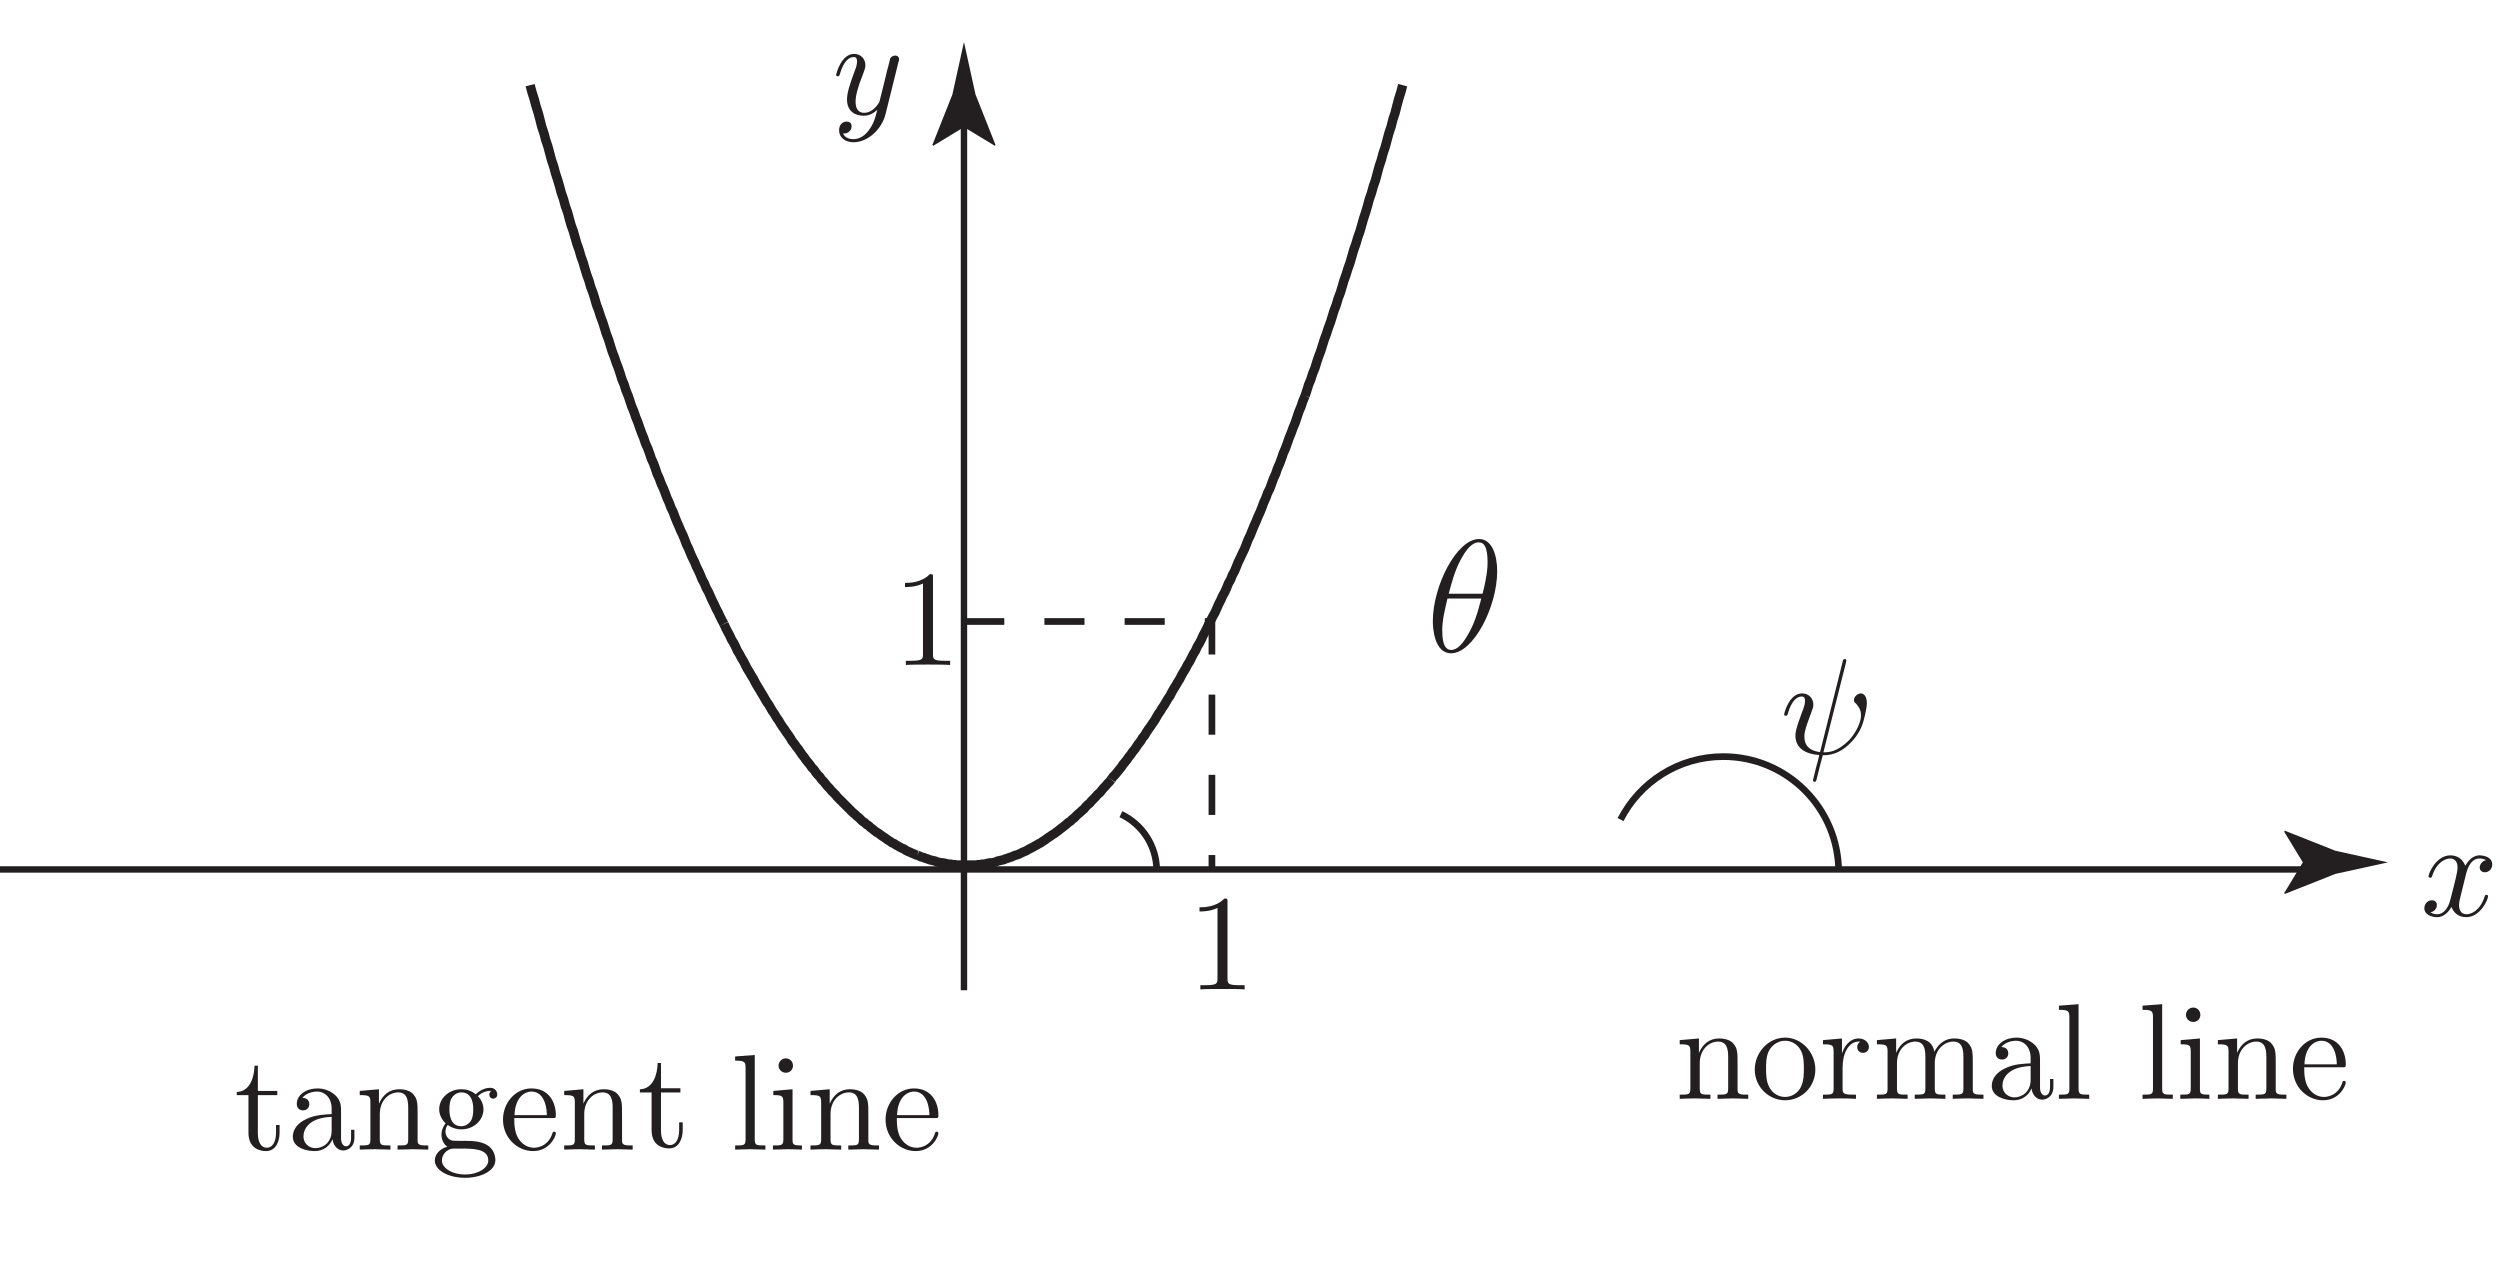 <?xml version="1.0" encoding="UTF-8"?>
<svg xmlns="http://www.w3.org/2000/svg" xmlns:xlink="http://www.w3.org/1999/xlink" width="187pt" height="96pt" viewBox="0 0 187 96" version="1.1">
<defs>
<g>
<symbol overflow="visible" id="glyph0-0">
<path style="stroke:none;" d=""/>
</symbol>
<symbol overflow="visible" id="glyph0-1">
<path style="stroke:none;" d="M 3.406 -3.078 C 3.469 -3.344 3.703 -4.281 4.422 -4.281 C 4.469 -4.281 4.719 -4.281 4.922 -4.156 C 4.641 -4.109 4.438 -3.844 4.438 -3.609 C 4.438 -3.438 4.547 -3.25 4.828 -3.25 C 5.047 -3.25 5.375 -3.422 5.375 -3.844 C 5.375 -4.359 4.781 -4.516 4.422 -4.516 C 3.844 -4.516 3.484 -3.969 3.359 -3.734 C 3.109 -4.406 2.547 -4.516 2.25 -4.516 C 1.188 -4.516 0.609 -3.188 0.609 -2.938 C 0.609 -2.844 0.719 -2.844 0.734 -2.844 C 0.812 -2.844 0.844 -2.859 0.875 -2.953 C 1.219 -4.031 1.891 -4.281 2.234 -4.281 C 2.422 -4.281 2.781 -4.188 2.781 -3.609 C 2.781 -3.281 2.609 -2.609 2.234 -1.172 C 2.078 -0.547 1.719 -0.109 1.266 -0.109 C 1.203 -0.109 0.969 -0.109 0.75 -0.25 C 1.016 -0.297 1.234 -0.516 1.234 -0.797 C 1.234 -1.078 1.016 -1.156 0.859 -1.156 C 0.547 -1.156 0.297 -0.891 0.297 -0.562 C 0.297 -0.094 0.812 0.109 1.25 0.109 C 1.922 0.109 2.297 -0.609 2.328 -0.656 C 2.453 -0.281 2.812 0.109 3.422 0.109 C 4.484 0.109 5.062 -1.203 5.062 -1.453 C 5.062 -1.562 4.969 -1.562 4.938 -1.562 C 4.844 -1.562 4.828 -1.516 4.812 -1.453 C 4.469 -0.359 3.781 -0.109 3.453 -0.109 C 3.047 -0.109 2.891 -0.438 2.891 -0.781 C 2.891 -1.016 2.953 -1.234 3.062 -1.688 Z M 3.406 -3.078 "/>
</symbol>
<symbol overflow="visible" id="glyph0-2">
<path style="stroke:none;" d="M 4.953 -3.891 C 5 -4.031 5 -4.047 5 -4.125 C 5 -4.312 4.859 -4.391 4.703 -4.391 C 4.609 -4.391 4.438 -4.344 4.344 -4.188 C 4.328 -4.125 4.25 -3.812 4.203 -3.625 C 4.125 -3.359 4.062 -3.094 4 -2.812 L 3.547 -0.984 C 3.5 -0.828 3.062 -0.109 2.391 -0.109 C 1.859 -0.109 1.75 -0.562 1.75 -0.938 C 1.75 -1.406 1.922 -2.047 2.281 -2.938 C 2.438 -3.359 2.484 -3.469 2.484 -3.672 C 2.484 -4.125 2.156 -4.516 1.641 -4.516 C 0.672 -4.516 0.297 -3.031 0.297 -2.938 C 0.297 -2.844 0.391 -2.844 0.422 -2.844 C 0.516 -2.844 0.531 -2.859 0.578 -3.016 C 0.859 -3.984 1.266 -4.281 1.609 -4.281 C 1.688 -4.281 1.859 -4.281 1.859 -3.953 C 1.859 -3.703 1.766 -3.438 1.688 -3.25 C 1.281 -2.156 1.109 -1.578 1.109 -1.109 C 1.109 -0.188 1.75 0.109 2.344 0.109 C 2.75 0.109 3.094 -0.062 3.375 -0.344 C 3.25 0.188 3.125 0.688 2.719 1.219 C 2.453 1.578 2.062 1.859 1.594 1.859 C 1.453 1.859 0.984 1.844 0.812 1.438 C 0.984 1.438 1.109 1.438 1.25 1.312 C 1.359 1.219 1.453 1.094 1.453 0.891 C 1.453 0.578 1.188 0.547 1.078 0.547 C 0.844 0.547 0.516 0.703 0.516 1.203 C 0.516 1.719 0.953 2.094 1.594 2.094 C 2.641 2.094 3.688 1.156 3.984 0.016 Z M 4.953 -3.891 "/>
</symbol>
<symbol overflow="visible" id="glyph0-3">
<path style="stroke:none;" d="M 4.922 -6.812 C 4.922 -6.859 4.953 -6.922 4.953 -6.969 C 4.953 -7.078 4.875 -7.078 4.828 -7.078 C 4.719 -7.078 4.719 -7.062 4.672 -6.875 L 2.984 -0.125 C 2.203 -0.219 1.812 -0.609 1.812 -1.281 C 1.812 -1.484 1.812 -1.75 2.359 -3.172 C 2.406 -3.297 2.484 -3.469 2.484 -3.672 C 2.484 -4.125 2.156 -4.516 1.641 -4.516 C 0.672 -4.516 0.297 -3.031 0.297 -2.938 C 0.297 -2.844 0.391 -2.844 0.422 -2.844 C 0.516 -2.844 0.531 -2.859 0.578 -3.016 C 0.859 -3.984 1.266 -4.281 1.609 -4.281 C 1.688 -4.281 1.859 -4.281 1.859 -3.953 C 1.859 -3.688 1.766 -3.438 1.625 -3.078 C 1.141 -1.797 1.141 -1.531 1.141 -1.359 C 1.141 -0.391 1.938 0.031 2.922 0.094 C 2.844 0.453 2.844 0.484 2.688 1.016 C 2.656 1.125 2.453 1.953 2.453 1.984 C 2.453 2 2.453 2.094 2.578 2.094 C 2.609 2.094 2.656 2.094 2.672 2.047 C 2.703 2.031 2.766 1.781 2.797 1.625 C 2.922 1.125 3.047 0.625 3.188 0.109 C 3.562 0.109 4.453 0.109 5.422 -0.984 C 5.844 -1.453 6.047 -1.891 6.156 -2.203 C 6.25 -2.453 6.484 -3.344 6.484 -3.797 C 6.484 -4.359 6.203 -4.516 6.031 -4.516 C 5.781 -4.516 5.516 -4.25 5.516 -4.016 C 5.516 -3.891 5.578 -3.828 5.672 -3.75 C 5.781 -3.625 6.047 -3.359 6.047 -2.875 C 6.047 -2.219 5.516 -1.391 5.156 -1.016 C 4.25 -0.109 3.609 -0.109 3.234 -0.109 Z M 4.922 -6.812 "/>
</symbol>
<symbol overflow="visible" id="glyph1-0">
<path style="stroke:none;" d=""/>
</symbol>
<symbol overflow="visible" id="glyph1-1">
<path style="stroke:none;" d="M 1.766 -4.078 L 3.219 -4.078 L 3.219 -4.391 L 1.766 -4.391 L 1.766 -6.281 L 1.516 -6.281 C 1.5 -5.438 1.188 -4.344 0.188 -4.312 L 0.188 -4.078 L 1.062 -4.078 L 1.062 -1.266 C 1.062 -0.016 2.016 0.109 2.375 0.109 C 3.109 0.109 3.391 -0.609 3.391 -1.266 L 3.391 -1.844 L 3.125 -1.844 L 3.125 -1.281 C 3.125 -0.531 2.828 -0.141 2.453 -0.141 C 1.766 -0.141 1.766 -1.078 1.766 -1.25 Z M 1.766 -4.078 "/>
</symbol>
<symbol overflow="visible" id="glyph1-2">
<path style="stroke:none;" d="M 3.391 -0.781 C 3.438 -0.375 3.719 0.062 4.188 0.062 C 4.406 0.062 5.031 -0.078 5.031 -0.906 L 5.031 -1.484 L 4.781 -1.484 L 4.781 -0.906 C 4.781 -0.312 4.516 -0.25 4.406 -0.25 C 4.078 -0.25 4.031 -0.719 4.031 -0.766 L 4.031 -2.812 C 4.031 -3.234 4.031 -3.625 3.656 -4.016 C 3.266 -4.406 2.75 -4.578 2.266 -4.578 C 1.422 -4.578 0.719 -4.094 0.719 -3.422 C 0.719 -3.109 0.922 -2.938 1.188 -2.938 C 1.484 -2.938 1.656 -3.141 1.656 -3.406 C 1.656 -3.531 1.609 -3.859 1.141 -3.875 C 1.422 -4.234 1.922 -4.344 2.25 -4.344 C 2.75 -4.344 3.328 -3.953 3.328 -3.047 L 3.328 -2.656 C 2.812 -2.625 2.094 -2.609 1.453 -2.297 C 0.688 -1.953 0.422 -1.422 0.422 -0.969 C 0.422 -0.141 1.422 0.109 2.062 0.109 C 2.734 0.109 3.203 -0.297 3.391 -0.781 Z M 3.328 -2.453 L 3.328 -1.422 C 3.328 -0.453 2.594 -0.109 2.125 -0.109 C 1.625 -0.109 1.219 -0.469 1.219 -0.984 C 1.219 -1.547 1.641 -2.391 3.328 -2.453 Z M 3.328 -2.453 "/>
</symbol>
<symbol overflow="visible" id="glyph1-3">
<path style="stroke:none;" d="M 1.125 -3.516 L 1.125 -0.781 C 1.125 -0.312 1.016 -0.312 0.328 -0.312 L 0.328 0 C 0.688 -0.016 1.203 -0.031 1.484 -0.031 C 1.75 -0.031 2.281 -0.016 2.625 0 L 2.625 -0.312 C 1.938 -0.312 1.828 -0.312 1.828 -0.781 L 1.828 -2.656 C 1.828 -3.719 2.547 -4.281 3.203 -4.281 C 3.844 -4.281 3.953 -3.734 3.953 -3.156 L 3.953 -0.781 C 3.953 -0.312 3.844 -0.312 3.156 -0.312 L 3.156 0 C 3.516 -0.016 4.047 -0.031 4.312 -0.031 C 4.578 -0.031 5.109 -0.016 5.453 0 L 5.453 -0.312 C 4.922 -0.312 4.672 -0.312 4.656 -0.625 L 4.656 -2.578 C 4.656 -3.453 4.656 -3.766 4.344 -4.125 C 4.203 -4.312 3.859 -4.516 3.281 -4.516 C 2.531 -4.516 2.047 -4.078 1.766 -3.438 L 1.766 -4.516 L 0.328 -4.391 L 0.328 -4.078 C 1.047 -4.078 1.125 -4.016 1.125 -3.516 Z M 1.125 -3.516 "/>
</symbol>
<symbol overflow="visible" id="glyph1-4">
<path style="stroke:none;" d="M 2.266 -1.75 C 1.375 -1.75 1.375 -2.781 1.375 -3.016 C 1.375 -3.281 1.391 -3.609 1.547 -3.859 C 1.625 -3.984 1.859 -4.281 2.266 -4.281 C 3.156 -4.281 3.156 -3.25 3.156 -3.016 C 3.156 -2.75 3.141 -2.422 2.984 -2.156 C 2.906 -2.047 2.672 -1.75 2.266 -1.75 Z M 1.25 -1.844 C 1.656 -1.547 2.078 -1.516 2.266 -1.516 C 3.219 -1.516 3.922 -2.219 3.922 -3.016 C 3.922 -3.391 3.75 -3.766 3.5 -4 C 3.859 -4.344 4.234 -4.391 4.422 -4.391 C 4.438 -4.391 4.484 -4.391 4.516 -4.391 C 4.406 -4.344 4.359 -4.234 4.359 -4.109 C 4.359 -3.938 4.484 -3.812 4.656 -3.812 C 4.75 -3.812 4.953 -3.891 4.953 -4.125 C 4.953 -4.297 4.828 -4.625 4.422 -4.625 C 4.219 -4.625 3.781 -4.562 3.344 -4.141 C 2.922 -4.484 2.484 -4.516 2.266 -4.516 C 1.312 -4.516 0.609 -3.812 0.609 -3.016 C 0.609 -2.578 0.844 -2.188 1.094 -1.969 C 0.953 -1.812 0.781 -1.484 0.781 -1.125 C 0.781 -0.812 0.906 -0.422 1.219 -0.219 C 0.609 -0.047 0.281 0.391 0.281 0.812 C 0.281 1.547 1.297 2.109 2.547 2.109 C 3.75 2.109 4.812 1.578 4.812 0.781 C 4.812 0.422 4.656 -0.094 4.141 -0.375 C 3.609 -0.656 3.016 -0.656 2.391 -0.656 C 2.125 -0.656 1.688 -0.656 1.625 -0.672 C 1.297 -0.719 1.078 -1.031 1.078 -1.359 C 1.078 -1.391 1.078 -1.625 1.25 -1.844 Z M 2.547 1.859 C 1.516 1.859 0.812 1.344 0.812 0.812 C 0.812 0.344 1.203 -0.047 1.656 -0.078 L 2.25 -0.078 C 3.125 -0.078 4.281 -0.078 4.281 0.812 C 4.281 1.359 3.547 1.859 2.547 1.859 Z M 2.547 1.859 "/>
</symbol>
<symbol overflow="visible" id="glyph1-5">
<path style="stroke:none;" d="M 3.984 -2.359 C 4.203 -2.359 4.234 -2.359 4.234 -2.578 C 4.234 -3.578 3.688 -4.578 2.406 -4.578 C 1.219 -4.578 0.281 -3.516 0.281 -2.25 C 0.281 -0.875 1.359 0.109 2.531 0.109 C 3.781 0.109 4.234 -1.016 4.234 -1.219 C 4.234 -1.312 4.156 -1.344 4.109 -1.344 C 4.016 -1.344 3.984 -1.281 3.969 -1.188 C 3.609 -0.141 2.688 -0.141 2.594 -0.141 C 2.078 -0.141 1.672 -0.453 1.438 -0.828 C 1.125 -1.312 1.125 -1.984 1.125 -2.359 Z M 1.141 -2.578 C 1.203 -4.094 2.062 -4.344 2.406 -4.344 C 3.453 -4.344 3.562 -2.969 3.562 -2.578 Z M 1.141 -2.578 "/>
</symbol>
<symbol overflow="visible" id="glyph1-6">
<path style="stroke:none;" d="M 1.812 -7.078 L 0.344 -6.969 L 0.344 -6.656 C 1.047 -6.656 1.125 -6.578 1.125 -6.078 L 1.125 -0.781 C 1.125 -0.312 1.016 -0.312 0.344 -0.312 L 0.344 0 C 0.672 -0.016 1.219 -0.031 1.469 -0.031 C 1.719 -0.031 2.219 -0.016 2.609 0 L 2.609 -0.312 C 1.922 -0.312 1.812 -0.312 1.812 -0.781 Z M 1.812 -7.078 "/>
</symbol>
<symbol overflow="visible" id="glyph1-7">
<path style="stroke:none;" d="M 1.812 -4.516 L 0.375 -4.391 L 0.375 -4.078 C 1.047 -4.078 1.125 -4.016 1.125 -3.516 L 1.125 -0.781 C 1.125 -0.312 1.016 -0.312 0.344 -0.312 L 0.344 0 C 0.656 -0.016 1.219 -0.031 1.453 -0.031 C 1.812 -0.031 2.172 -0.016 2.516 0 L 2.516 -0.312 C 1.844 -0.312 1.812 -0.375 1.812 -0.766 Z M 1.844 -6.281 C 1.844 -6.609 1.594 -6.828 1.312 -6.828 C 0.984 -6.828 0.766 -6.547 0.766 -6.281 C 0.766 -6.016 0.984 -5.75 1.312 -5.75 C 1.594 -5.75 1.844 -5.953 1.844 -6.281 Z M 1.844 -6.281 "/>
</symbol>
<symbol overflow="visible" id="glyph1-8">
<path style="stroke:none;" d="M 4.812 -2.188 C 4.812 -3.484 3.781 -4.578 2.547 -4.578 C 1.281 -4.578 0.281 -3.453 0.281 -2.188 C 0.281 -0.875 1.344 0.109 2.547 0.109 C 3.781 0.109 4.812 -0.891 4.812 -2.188 Z M 2.547 -0.141 C 2.109 -0.141 1.656 -0.359 1.391 -0.828 C 1.125 -1.281 1.125 -1.891 1.125 -2.266 C 1.125 -2.656 1.125 -3.219 1.375 -3.656 C 1.656 -4.125 2.125 -4.344 2.547 -4.344 C 2.984 -4.344 3.422 -4.125 3.688 -3.688 C 3.953 -3.25 3.953 -2.656 3.953 -2.266 C 3.953 -1.891 3.953 -1.344 3.734 -0.891 C 3.516 -0.438 3.062 -0.141 2.547 -0.141 Z M 2.547 -0.141 "/>
</symbol>
<symbol overflow="visible" id="glyph1-9">
<path style="stroke:none;" d="M 1.75 -0.797 L 1.75 -2.359 C 1.75 -3.375 2.188 -4.281 2.953 -4.281 C 3.031 -4.281 3.047 -4.281 3.078 -4.281 C 3.047 -4.266 2.844 -4.141 2.844 -3.875 C 2.844 -3.594 3.047 -3.438 3.281 -3.438 C 3.453 -3.438 3.719 -3.562 3.719 -3.891 C 3.719 -4.219 3.391 -4.516 2.953 -4.516 C 2.219 -4.516 1.844 -3.828 1.703 -3.391 L 1.703 -4.516 L 0.281 -4.391 L 0.281 -4.078 C 1 -4.078 1.078 -4.016 1.078 -3.516 L 1.078 -0.781 C 1.078 -0.312 0.969 -0.312 0.281 -0.312 L 0.281 0 C 0.688 -0.016 1.156 -0.031 1.453 -0.031 C 1.859 -0.031 2.344 -0.031 2.75 0 L 2.75 -0.312 L 2.531 -0.312 C 1.781 -0.312 1.75 -0.422 1.75 -0.797 Z M 1.75 -0.797 "/>
</symbol>
<symbol overflow="visible" id="glyph1-10">
<path style="stroke:none;" d="M 1.125 -3.516 L 1.125 -0.781 C 1.125 -0.312 1.016 -0.312 0.328 -0.312 L 0.328 0 C 0.688 -0.016 1.203 -0.031 1.484 -0.031 C 1.75 -0.031 2.281 -0.016 2.625 0 L 2.625 -0.312 C 1.938 -0.312 1.828 -0.312 1.828 -0.781 L 1.828 -2.656 C 1.828 -3.719 2.547 -4.281 3.203 -4.281 C 3.844 -4.281 3.953 -3.734 3.953 -3.156 L 3.953 -0.781 C 3.953 -0.312 3.844 -0.312 3.156 -0.312 L 3.156 0 C 3.516 -0.016 4.047 -0.031 4.312 -0.031 C 4.578 -0.031 5.109 -0.016 5.453 0 L 5.453 -0.312 C 4.781 -0.312 4.656 -0.312 4.656 -0.781 L 4.656 -2.656 C 4.656 -3.719 5.391 -4.281 6.047 -4.281 C 6.688 -4.281 6.797 -3.734 6.797 -3.156 L 6.797 -0.781 C 6.797 -0.312 6.688 -0.312 6 -0.312 L 6 0 C 6.359 -0.016 6.875 -0.031 7.156 -0.031 C 7.422 -0.031 7.953 -0.016 8.297 0 L 8.297 -0.312 C 7.766 -0.312 7.516 -0.312 7.5 -0.625 L 7.5 -2.578 C 7.5 -3.453 7.5 -3.766 7.188 -4.125 C 7.047 -4.312 6.703 -4.516 6.109 -4.516 C 5.25 -4.516 4.812 -3.891 4.625 -3.516 C 4.484 -4.391 3.734 -4.516 3.281 -4.516 C 2.531 -4.516 2.047 -4.078 1.766 -3.438 L 1.766 -4.516 L 0.328 -4.391 L 0.328 -4.078 C 1.047 -4.078 1.125 -4.016 1.125 -3.516 Z M 1.125 -3.516 "/>
</symbol>
<symbol overflow="visible" id="glyph1-11">
<path style="stroke:none;" d="M 3 -6.531 C 3 -6.781 3 -6.797 2.766 -6.797 C 2.125 -6.141 1.234 -6.141 0.906 -6.141 L 0.906 -5.828 C 1.109 -5.828 1.719 -5.828 2.25 -6.094 L 2.25 -0.812 C 2.25 -0.438 2.219 -0.312 1.297 -0.312 L 0.969 -0.312 L 0.969 0 C 1.328 -0.031 2.219 -0.031 2.625 -0.031 C 3.031 -0.031 3.922 -0.031 4.281 0 L 4.281 -0.312 L 3.953 -0.312 C 3.031 -0.312 3 -0.422 3 -0.812 Z M 3 -6.531 "/>
</symbol>
<symbol overflow="visible" id="glyph2-0">
<path style="stroke:none;" d=""/>
</symbol>
<symbol overflow="visible" id="glyph2-1">
<path style="stroke:none;" d="M 5.297 -6.016 C 5.297 -7.234 4.906 -8.422 3.938 -8.422 C 2.266 -8.422 0.484 -4.906 0.484 -2.281 C 0.484 -1.734 0.594 0.125 1.859 0.125 C 3.484 0.125 5.297 -3.297 5.297 -6.016 Z M 1.672 -4.328 C 1.859 -5.031 2.109 -6.031 2.578 -6.891 C 2.969 -7.609 3.391 -8.172 3.922 -8.172 C 4.312 -8.172 4.578 -7.844 4.578 -6.688 C 4.578 -6.266 4.547 -5.672 4.203 -4.328 Z M 4.109 -3.969 C 3.812 -2.797 3.562 -2.047 3.125 -1.297 C 2.781 -0.688 2.359 -0.125 1.859 -0.125 C 1.5 -0.125 1.188 -0.406 1.188 -1.594 C 1.188 -2.359 1.391 -3.172 1.578 -3.969 Z M 4.109 -3.969 "/>
</symbol>
</g>
<clipPath id="clip1">
  <path d="M 66 15 L 106 15 L 106 95.941 L 66 95.941 Z M 66 15 "/>
</clipPath>
</defs>
<g id="surface1">
<path style="fill:none;stroke-width:0.48;stroke-linecap:butt;stroke-linejoin:miter;stroke:rgb(13.73%,12.16%,12.549%);stroke-opacity:1;stroke-miterlimit:4;" d="M 0 30.965 L 172.801 30.965 " transform="matrix(1,0,0,-1,0,96)"/>
<path style=" stroke:none;fill-rule:nonzero;fill:rgb(13.73%,12.16%,12.549%);fill-opacity:1;" d="M 172.25 64.504 L 170.848 62.195 L 170.926 62.145 L 174.688 63.637 C 175.996 63.926 177.305 64.215 178.617 64.504 C 177.305 64.789 175.996 65.078 174.688 65.367 L 170.926 66.859 L 170.848 66.82 L 172.25 64.504 "/>
<path style="fill:none;stroke-width:0.48;stroke-linecap:butt;stroke-linejoin:miter;stroke:rgb(13.73%,12.16%,12.549%);stroke-opacity:1;stroke-miterlimit:4;" d="M 72.105 21.93 L 72.105 87.145 " transform="matrix(1,0,0,-1,0,96)"/>
<path style=" stroke:none;fill-rule:nonzero;fill:rgb(13.73%,12.16%,12.549%);fill-opacity:1;" d="M 72.105 9.508 L 69.797 10.91 L 69.746 10.832 L 71.238 7.07 C 71.527 5.762 71.816 4.449 72.105 3.141 C 72.395 4.449 72.68 5.762 72.969 7.07 L 74.461 10.832 L 74.422 10.91 L 72.105 9.508 "/>
<g clip-path="url(#clip1)" clip-rule="nonzero">
<path style=" stroke:none;fill-rule:nonzero;fill:rgb(13.73%,12.16%,12.549%);fill-opacity:1;" d="M 66.906 96 L 105.809 15.461 "/>
</g>
<g style="fill:rgb(13.73%,12.16%,12.549%);fill-opacity:1;">
  <use xlink:href="#glyph0-1" x="181.044" y="68.496"/>
</g>
<g style="fill:rgb(13.73%,12.16%,12.549%);fill-opacity:1;">
  <use xlink:href="#glyph0-2" x="62.248" y="8.548"/>
</g>
<g style="fill:rgb(13.73%,12.16%,12.549%);fill-opacity:1;">
  <use xlink:href="#glyph0-3" x="133.156" y="56.381"/>
</g>
<g style="fill:rgb(13.73%,12.16%,12.549%);fill-opacity:1;">
  <use xlink:href="#glyph1-1" x="17.522" y="85.992"/>
  <use xlink:href="#glyph1-2" x="21.48" y="85.992"/>
  <use xlink:href="#glyph1-3" x="26.581" y="85.992"/>
  <use xlink:href="#glyph1-4" x="32.242" y="85.992"/>
  <use xlink:href="#glyph1-5" x="37.343" y="85.992"/>
  <use xlink:href="#glyph1-3" x="41.873" y="85.992"/>
</g>
<g style="fill:rgb(13.73%,12.16%,12.549%);fill-opacity:1;">
  <use xlink:href="#glyph1-1" x="47.676" y="85.792"/>
</g>
<g style="fill:rgb(13.73%,12.16%,12.549%);fill-opacity:1;">
  <use xlink:href="#glyph1-6" x="54.644" y="85.992"/>
  <use xlink:href="#glyph1-7" x="57.47" y="85.992"/>
  <use xlink:href="#glyph1-3" x="60.296" y="85.992"/>
  <use xlink:href="#glyph1-5" x="65.958" y="85.992"/>
</g>
<g style="fill:rgb(13.73%,12.16%,12.549%);fill-opacity:1;">
  <use xlink:href="#glyph1-3" x="125.314" y="82.192"/>
  <use xlink:href="#glyph1-8" x="130.976" y="82.192"/>
  <use xlink:href="#glyph1-9" x="136.076" y="82.192"/>
  <use xlink:href="#glyph1-10" x="140.065" y="82.192"/>
  <use xlink:href="#glyph1-2" x="148.563" y="82.192"/>
  <use xlink:href="#glyph1-6" x="153.664" y="82.192"/>
</g>
<g style="fill:rgb(13.73%,12.16%,12.549%);fill-opacity:1;">
  <use xlink:href="#glyph1-6" x="159.918" y="82.192"/>
  <use xlink:href="#glyph1-7" x="162.743" y="82.192"/>
  <use xlink:href="#glyph1-3" x="165.569" y="82.192"/>
  <use xlink:href="#glyph1-5" x="171.231" y="82.192"/>
</g>
<path style="fill:none;stroke-width:0.7;stroke-linecap:butt;stroke-linejoin:round;stroke:rgb(13.73%,12.16%,12.549%);stroke-opacity:1;stroke-miterlimit:4;" d="M 97.621 66.395 L 97.754 66.797 L 97.887 67.227 L 98.055 67.629 L 98.188 68.062 L 98.355 68.461 L 98.488 68.895 L 98.621 69.297 L 98.785 69.727 L 99.055 70.594 L 99.219 71.027 L 99.355 71.461 L 99.52 71.895 L 99.785 72.762 L 99.953 73.195 L 100.086 73.66 L 100.254 74.094 L 100.387 74.527 L 100.52 74.996 L 100.688 75.461 L 100.82 75.895 L 100.988 76.363 L 101.121 76.828 L 101.254 77.297 L 101.422 77.762 L 101.555 78.227 L 101.723 78.695 L 101.988 79.629 L 102.152 80.129 L 102.289 80.594 L 102.422 81.094 L 102.586 81.562 L 102.723 82.062 L 102.887 82.527 L 103.152 83.527 L 103.32 84.027 L 103.453 84.527 L 103.621 85.027 L 103.887 86.027 L 104.055 86.527 L 104.188 87.062 L 104.355 87.562 L 104.488 88.094 L 104.621 88.594 L 104.789 89.129 L 104.922 89.629 M 83.121 37.695 L 83.254 37.895 L 83.422 38.062 L 83.555 38.227 L 83.719 38.43 L 83.855 38.594 L 83.988 38.797 L 84.152 38.996 L 84.285 39.16 L 84.422 39.363 L 84.586 39.562 L 84.719 39.762 L 84.887 39.961 L 85.02 40.16 L 85.152 40.363 L 85.32 40.562 L 85.453 40.797 L 85.621 40.996 L 85.754 41.227 L 85.887 41.43 L 86.055 41.66 L 86.188 41.863 L 86.355 42.094 L 86.621 42.562 L 86.785 42.797 L 86.922 43.027 L 87.086 43.262 L 87.355 43.727 L 87.52 43.961 L 87.652 44.227 L 87.785 44.461 L 87.953 44.727 L 88.086 44.961 L 88.254 45.227 L 88.387 45.496 L 88.52 45.727 L 88.688 45.996 L 88.82 46.262 L 88.988 46.527 L 89.254 47.062 L 89.422 47.328 L 89.555 47.629 L 89.719 47.895 L 89.855 48.16 L 89.988 48.461 L 90.152 48.762 L 90.285 49.027 L 90.422 49.328 L 90.586 49.629 L 90.719 49.895 L 90.887 50.195 L 91.152 50.797 L 91.32 51.129 L 91.453 51.43 L 91.621 51.727 L 91.754 52.027 L 91.887 52.363 L 92.055 52.66 L 92.188 52.996 L 92.355 53.297 L 92.621 53.961 L 92.785 54.297 L 92.922 54.594 L 93.086 54.93 L 93.219 55.262 L 93.355 55.629 L 93.52 55.961 L 93.652 56.297 L 93.785 56.629 L 93.953 56.996 L 94.086 57.328 L 94.254 57.695 L 94.387 58.027 L 94.52 58.395 L 94.688 58.762 L 94.82 59.129 L 94.988 59.461 L 95.254 60.195 L 95.422 60.562 L 95.555 60.961 L 95.719 61.328 L 95.855 61.695 L 95.988 62.094 L 96.152 62.461 L 96.285 62.828 L 96.422 63.227 L 96.586 63.629 L 96.719 63.996 L 96.887 64.395 L 97.02 64.797 L 97.152 65.195 L 97.32 65.594 L 97.453 65.996 L 97.621 66.395 " transform="matrix(1,0,0,-1,0,96)"/>
<path style="fill:none;stroke-width:0.7;stroke-linecap:butt;stroke-linejoin:round;stroke:rgb(13.73%,12.16%,12.549%);stroke-opacity:1;stroke-miterlimit:4;" d="M 68.621 32.027 L 68.785 31.961 L 68.922 31.895 L 69.086 31.863 L 69.219 31.797 L 69.355 31.762 L 69.52 31.695 L 69.652 31.66 L 69.785 31.629 L 69.953 31.594 L 70.086 31.527 L 70.254 31.496 L 70.387 31.461 L 70.52 31.461 L 70.688 31.43 L 70.82 31.395 L 70.988 31.363 L 71.121 31.363 L 71.254 31.328 L 71.422 31.328 L 71.555 31.297 L 72.152 31.297 L 72.285 31.262 L 72.422 31.297 L 73.02 31.297 L 73.152 31.328 L 73.32 31.328 L 73.453 31.363 L 73.621 31.363 L 73.754 31.395 L 73.887 31.43 L 74.055 31.461 L 74.188 31.461 L 74.355 31.496 L 74.488 31.527 L 74.621 31.594 L 74.785 31.629 L 74.922 31.66 L 75.086 31.695 L 75.219 31.762 L 75.355 31.797 L 75.52 31.863 L 75.652 31.895 L 75.785 31.961 L 75.953 32.027 L 76.086 32.062 L 76.254 32.129 L 76.52 32.262 L 76.688 32.328 L 76.82 32.395 L 76.988 32.496 L 77.254 32.629 L 77.422 32.727 L 77.555 32.797 L 77.719 32.895 L 77.855 32.961 L 77.988 33.062 L 78.152 33.16 L 78.285 33.262 L 78.422 33.359 L 78.586 33.461 L 78.719 33.562 L 78.887 33.66 L 79.02 33.762 L 79.152 33.859 L 79.32 33.996 L 79.453 34.094 L 79.621 34.227 L 79.754 34.328 L 79.887 34.461 L 80.055 34.562 L 80.188 34.695 L 80.355 34.828 L 80.621 35.094 L 80.785 35.227 L 80.922 35.359 L 81.086 35.496 L 81.219 35.66 L 81.355 35.797 L 81.52 35.93 L 81.652 36.094 L 81.953 36.395 L 82.086 36.562 L 82.254 36.695 L 82.387 36.859 L 82.52 37.027 L 82.688 37.195 L 82.82 37.359 L 82.988 37.527 L 83.121 37.695 M 54.152 49.328 L 54.285 49.027 L 54.422 48.762 L 54.586 48.461 L 54.719 48.16 L 54.887 47.895 L 55.02 47.629 L 55.152 47.328 L 55.32 47.062 L 55.453 46.797 L 55.621 46.527 L 55.887 45.996 L 56.055 45.727 L 56.188 45.496 L 56.355 45.227 L 56.488 44.961 L 56.621 44.727 L 56.785 44.461 L 56.922 44.227 L 57.086 43.961 L 57.219 43.727 L 57.355 43.496 L 57.52 43.262 L 57.652 43.027 L 57.785 42.797 L 57.953 42.562 L 58.086 42.328 L 58.254 42.094 L 58.387 41.863 L 58.52 41.66 L 58.688 41.43 L 58.82 41.227 L 58.988 40.996 L 59.121 40.797 L 59.254 40.562 L 59.422 40.359 L 59.555 40.16 L 59.719 39.961 L 59.988 39.562 L 60.152 39.359 L 60.285 39.16 L 60.422 38.996 L 60.586 38.797 L 60.719 38.594 L 60.887 38.43 L 61.02 38.227 L 61.152 38.062 L 61.32 37.895 L 61.453 37.695 L 61.621 37.527 L 61.754 37.359 L 61.887 37.195 L 62.055 37.027 L 62.188 36.859 L 62.488 36.562 L 62.621 36.395 L 62.785 36.227 L 62.922 36.094 L 63.52 35.496 L 63.785 35.227 L 63.953 35.094 L 64.086 34.961 L 64.254 34.828 L 64.52 34.562 L 64.688 34.461 L 64.82 34.328 L 64.988 34.227 L 65.121 34.094 L 65.254 33.996 L 65.422 33.859 L 65.555 33.762 L 65.719 33.66 L 65.855 33.562 L 65.988 33.461 L 66.152 33.359 L 66.285 33.262 L 66.422 33.16 L 66.586 33.062 L 66.719 32.961 L 66.887 32.895 L 67.02 32.797 L 67.152 32.727 L 67.32 32.629 L 67.453 32.562 L 67.621 32.496 L 67.754 32.395 L 67.887 32.328 L 68.055 32.262 L 68.188 32.195 L 68.355 32.129 L 68.488 32.062 L 68.621 32.027 " transform="matrix(1,0,0,-1,0,96)"/>
<path style="fill:none;stroke-width:0.7;stroke-linecap:butt;stroke-linejoin:round;stroke:rgb(13.73%,12.16%,12.549%);stroke-opacity:1;stroke-miterlimit:4;" d="M 39.652 89.629 L 39.785 89.129 L 39.953 88.594 L 40.086 88.094 L 40.254 87.562 L 40.387 87.062 L 40.52 86.527 L 40.688 86.027 L 40.82 85.527 L 40.988 85.027 L 41.254 84.027 L 41.422 83.527 L 41.555 83.027 L 41.719 82.527 L 41.855 82.062 L 41.988 81.562 L 42.152 81.094 L 42.285 80.594 L 42.453 80.129 L 42.586 79.629 L 42.719 79.16 L 42.887 78.695 L 43.152 77.762 L 43.32 77.297 L 43.453 76.828 L 43.621 76.363 L 43.754 75.895 L 43.887 75.461 L 44.055 74.996 L 44.188 74.527 L 44.355 74.094 L 44.488 73.66 L 44.621 73.195 L 44.785 72.762 L 44.922 72.328 L 45.086 71.895 L 45.355 71.027 L 45.52 70.594 L 45.785 69.73 L 45.953 69.297 L 46.086 68.895 L 46.254 68.461 L 46.387 68.062 L 46.52 67.629 L 46.688 67.23 L 46.82 66.797 L 46.988 66.395 L 47.254 65.594 L 47.422 65.195 L 47.555 64.797 L 47.719 64.395 L 47.855 63.996 L 47.988 63.629 L 48.152 63.227 L 48.285 62.828 L 48.453 62.461 L 48.586 62.094 L 48.719 61.695 L 48.887 61.328 L 49.02 60.961 L 49.152 60.562 L 49.32 60.195 L 49.453 59.828 L 49.621 59.461 L 49.754 59.129 L 49.887 58.762 L 50.055 58.395 L 50.188 58.027 L 50.355 57.695 L 50.488 57.328 L 50.621 56.996 L 50.785 56.629 L 50.922 56.297 L 51.086 55.961 L 51.219 55.629 L 51.355 55.262 L 51.52 54.93 L 51.652 54.594 L 51.785 54.297 L 51.953 53.961 L 52.086 53.629 L 52.254 53.297 L 52.387 52.996 L 52.52 52.66 L 52.688 52.363 L 52.82 52.027 L 52.988 51.73 L 53.254 51.129 L 53.422 50.797 L 53.555 50.496 L 53.719 50.195 L 53.855 49.895 L 53.988 49.629 L 54.152 49.328 " transform="matrix(1,0,0,-1,0,96)"/>
<path style="fill:none;stroke-width:0.5;stroke-linecap:butt;stroke-linejoin:miter;stroke:rgb(13.73%,12.16%,12.549%);stroke-opacity:1;stroke-dasharray:3,3,3,3,3,3;stroke-miterlimit:4;" d="M 72.121 49.512 L 90.652 49.512 L 90.652 30.977 " transform="matrix(1,0,0,-1,0,96)"/>
<path style=" stroke:none;fill-rule:nonzero;fill:rgb(13.73%,12.16%,12.549%);fill-opacity:1;" d="M 147.875 74.273 L 67.336 35.371 "/>
<path style="fill:none;stroke-width:0.5;stroke-linecap:butt;stroke-linejoin:miter;stroke:rgb(13.73%,12.16%,12.549%);stroke-opacity:1;stroke-miterlimit:4;" d="M 86.52 30.879 C 86.52 32.742 85.426 34.352 83.844 35.102 M 137.531 30.777 C 137.531 35.543 133.668 39.406 128.902 39.406 C 125.551 39.406 122.645 37.492 121.219 34.695 " transform="matrix(1,0,0,-1,0,96)"/>
<path style=" stroke:none;fill-rule:nonzero;fill:rgb(13.73%,12.16%,12.549%);fill-opacity:1;" d="M 103.426 44.387 L 86.305 62.422 "/>
<g style="fill:rgb(13.73%,12.16%,12.549%);fill-opacity:1;">
  <use xlink:href="#glyph1-11" x="88.818" y="74.006"/>
</g>
<g style="fill:rgb(13.73%,12.16%,12.549%);fill-opacity:1;">
  <use xlink:href="#glyph1-11" x="66.788" y="49.74"/>
</g>
<g style="fill:rgb(13.73%,12.16%,12.549%);fill-opacity:1;">
  <use xlink:href="#glyph2-1" x="106.692" y="48.741"/>
</g>
</g>
</svg>

